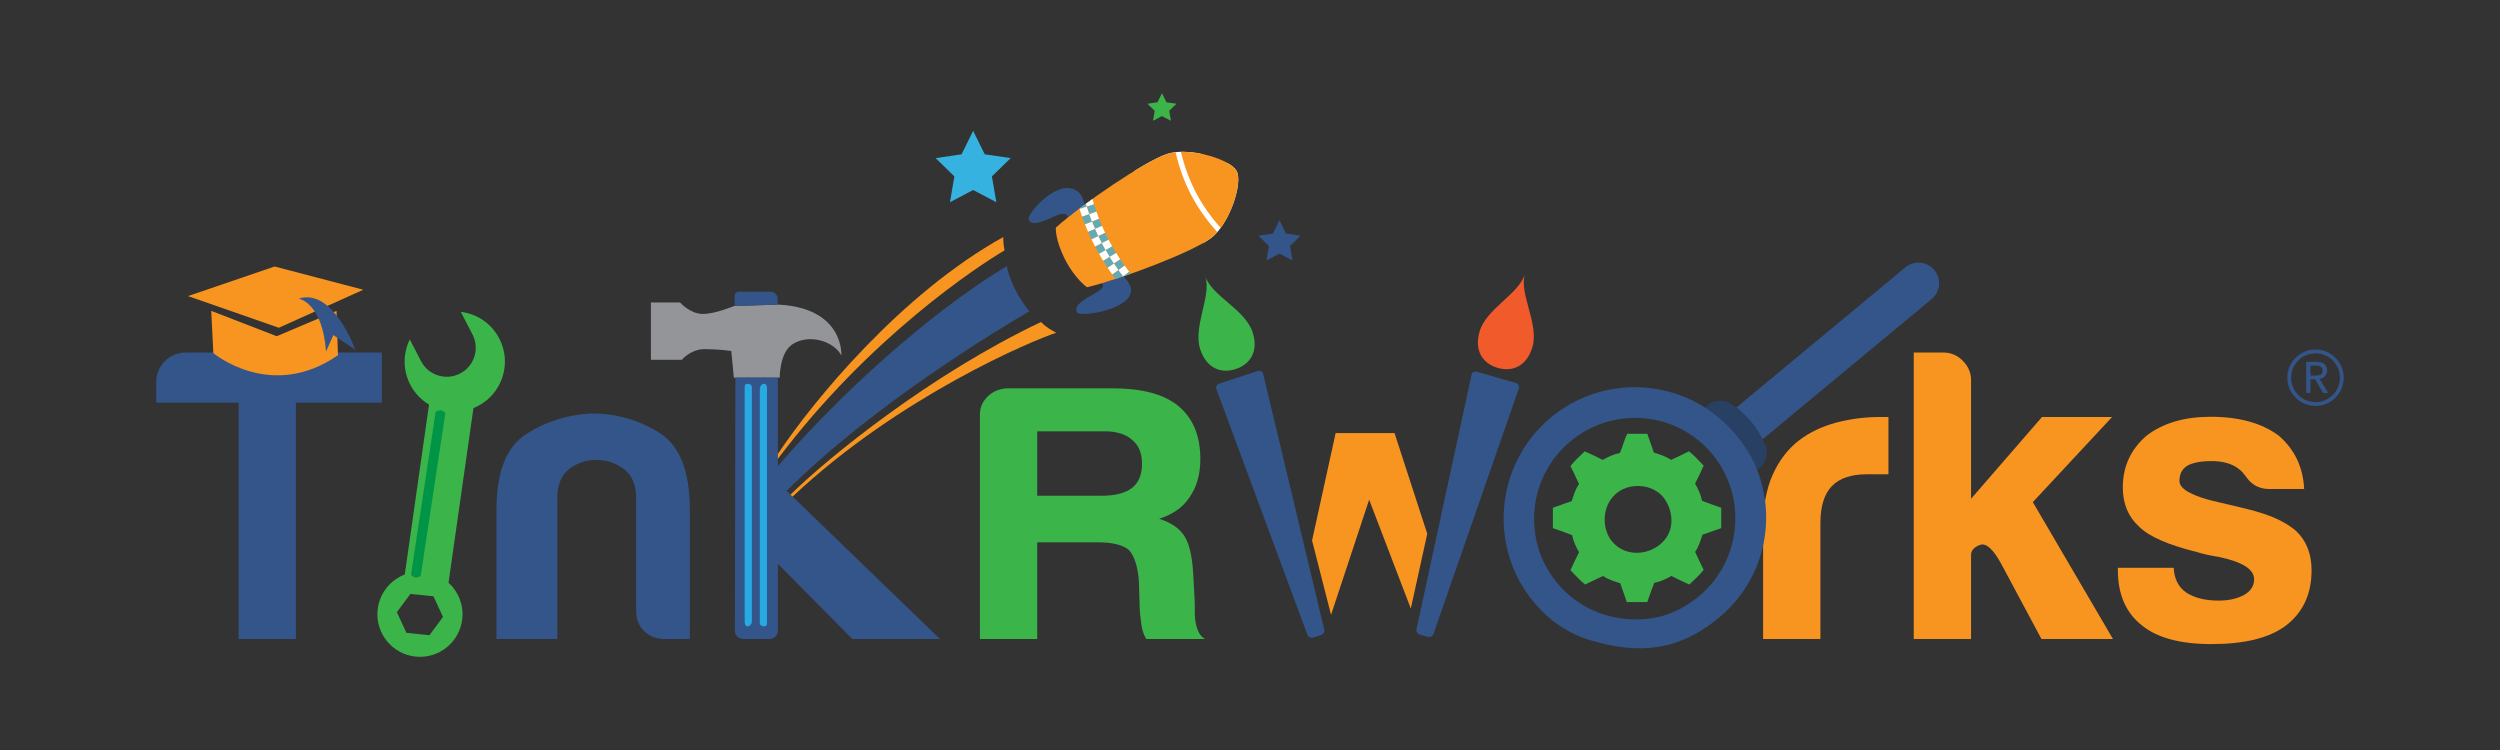 <?xml version="1.0" encoding="UTF-8"?><svg id="uuid-59d8c1f4-1c83-44cd-98c9-7dfe286f67c0" xmlns="http://www.w3.org/2000/svg" xmlns:xlink="http://www.w3.org/1999/xlink" viewBox="0 0 2000 600"><rect x="0" y="0" width="2000" height="600" fill="#333333" stroke="none"/><defs><clipPath id="uuid-5d7dd487-2fad-4b58-b0e7-5d365a211565"><path d="M933.514,123.188c-17.441,5.857-66.665,39.137-88.825,58.857,0,0-.968,9.586,7.797,26.358,7.886,15.102,17.148,21.392,17.148,21.392,28.837-6.918,84.3-28.274,99.07-39.251,14.769-10.963,25.748-43.911,20.662-53.643-2.385-4.559-10.983-9.15-21.24-12.132-7.055-2.051-14.899-3.344-22.042-3.343-4.612 0-8.935.541-12.569,1.761" fill="none" stroke-width="0"/></clipPath></defs><path d="M190.893,511.205v-189.085h-65.893v-16.436c0-6.575,2.304-12.163,6.918-16.768,4.608-4.602,10.21-6.905,16.795-6.905h156.777v40.109h-68.758v189.085h-45.839Z" fill="#33558a" stroke-width="0"/><path d="M551.874,511.205h-19.931c-6.775,0-12.316-2.091-16.601-6.303-4.302-4.203-6.442-9.62-6.442-16.259v-90.219c0-10.612-3.281-18.347-9.828-23.217-6.556-4.862-13.89-7.3-22.024-7.3s-15.363,2.438-21.688,7.3c-6.336,4.87-9.489,12.606-9.489,23.217v112.781h-48.704v-103.493c0-30.073,7.888-50.192,23.671-60.371,15.775-10.171,33.227-15.691,52.348-16.582,19.557,0,37.558,5.088,54.016,15.253,16.438,10.182,24.671,30.751,24.671,61.7v103.493h0Z" fill="#33558a" stroke-width="0"/><path d="M783.934,511.205v-179.559c0-5.829,2.221-10.784,6.657-14.867,4.442-4.078,9.835-6.119,16.178-6.119h83.097c23.672,0,41.228,4.664,52.648,13.993,11.829,9.717,17.76,23.902,17.76,42.556,0,12.44-2.969,22.737-8.883,30.896-5.074,7.781-13.112,13.409-24.1,16.909,9.717,3.117,16.492,7.779,20.297,13.99,3.803,5.832,6.124,15.744,6.976,29.734l1.266,23.902v7.577c0,2.729.207,5.248.639,7.58,1.269,6.996,3.806,11.468,7.611,13.409h-47.136c-2.167-3.844-3.455-7.879-3.883-12.119-.864-6.153-1.291-10.393-1.291-12.702l-.641-21.361c-.87-11.543-3.452-19.815-7.748-24.824-4.744-4.223-13.135-6.347-25.184-6.347h-48.424v77.353h-45.839l-0-0ZM829.772,396.608h51.163c11.092,0,19.308-2.074,24.655-6.231,5.334-4.151,8.017-10.572,8.017-19.268,0-8.688-2.684-15.106-8.017-19.271-4.931-4.534-12.33-6.798-22.192-6.798h-53.626v51.569h0v0Z" fill="#3bb54a" stroke-width="0"/><polygon points="1115.619 346.441 1068.52 346.441 1049.654 432.405 1064.836 491.884 1095.321 399.774 1128.65 486.823 1141.797 427.003 1115.619 346.441 1115.619 346.441" fill="#f79520" stroke-width="0"/><path d="M1410.488,511.205v-89.178c0-16.789,2.561-30.877,7.687-42.291,5.121-11.395,12.136-20.546,21.056-27.432,8.461-6.46,18.383-11.191,29.751-14.205,11.36-3.008,23.062-4.519,35.095-4.519h6.683v45.839h-17.104c-12.667,0-22.053,3.155-28.158,9.459-6.12,6.313-9.171,16.222-9.171,29.741v92.587h-45.839l-0-0Z" fill="#f79520" stroke-width="0"/><path d="M1576.844,333.982v65.033l56.761-65.436h56.092l-63.437,68.112,64.106,109.514h-57.205l-32.086-59.964c-6.544-11.995-12.223-17.091-17.025-15.324-4.81,1.778-7.206,4.448-7.206,7.996v67.292h-45.839v-229.194h23.577c6.106,0,11.346,2.227,15.718,6.664,4.355,4.445,6.544,9.555,6.544,15.324v29.984h0l-0-0Z" fill="#f79520" stroke-width="0"/><path d="M1694.306,454.22h44.645c.428,8.761,3.711,15.328,9.847,19.694,6.567,4.383,15.317,6.569,26.261,6.569,7.882,0,14.659-1.531,20.355-4.599,5.248-3.059,7.879-7.221,7.879-12.47,0-7.885-9.192-13.791-27.57-17.732-7.885-1.31-13.791-2.626-17.732-3.935-23.207-5.682-38.736-12.478-46.615-20.352-8.761-7.879-13.13-18.39-13.13-31.514,0-16.629,6.34-30.42,19.039-41.367,13.13-10.062,30.204-15.098,51.211-15.098,22.75,0,40.922,5.036,54.494,15.098,12.685,10.947,19.47,25.174,20.349,42.676h-28.231c-6.358,0-12.152-2.462-16.317-7.303-2.164-2.516-3.778-5.299-6.289-7.544-6.478-5.79-14.876-7.475-23.351-7.475-8.758,0-15.325,1.313-19.694,3.938-3.938,2.628-5.911,6.569-5.911,11.817-0,5.378,6.21,8.66,10.375,10.588,9.467,4.384,19.954,6.291,30.037,8.702,18.019,4.309,38.241,8.389,52.817,20.758,8.31,7.876,12.478,18.384,12.478,31.517,0,19.266-7.009,34.137-21.015,44.644-13.13,9.634-32.824,14.443-59.087,14.443-24.951,0-43.553-5.03-55.804-15.104-12.702-10.06-19.039-24.718-19.039-43.984,0,0,0-1.97 0-1.971Z" fill="#f79520" stroke-width="0"/><path d="M1547.478,216.075c-5.807-7.01-16.201-7.979-23.209-2.166l-134.122,111.222c-.381.324-.736.659-1.094 1,8.764,6.744,15.949,15.408,20.957,25.26.401-.278.799-.559,1.18-.885l134.119-111.219c7.013-5.816,7.973-16.204,2.169-23.212" fill="#33558a" stroke-width="0"/><path d="M1383.937,322.522c-4.999-3.2-13.081-2.192-17.488,1.467l-2.447,2.028c9.274,5.87,17.631,13.187,24.704,21.713,7.245,8.738,12.815,18.304,16.78,28.311.745-.622,1.538-1.278,2.444-2.034,4.403-3.653,6.902-11.408,4.67-16.917-.776-1.939-1.653-3.839-2.587-5.698-5.008-9.85-12.196-18.519-20.957-25.263-1.65-1.266-3.352-2.475-5.12-3.607" fill="#284063" stroke-width="0"/><path d="M1388.707,347.733c-7.071-8.526-15.431-15.846-24.704-21.716-6.177-3.916-12.752-7.2-19.648-9.741-16.7-6.171-34.835-8.022-52.434-5.332-18.745,2.865-36.419,10.781-51.09,22.948-44.578,36.966-50.775,103.249-13.809,147.828,11.781,14.207,26.927,24.833,44.489,30.217,38.946,11.935,71.116,9.139,103.521-17.654,35.886-29.669,46.796-77.743,30.534-118.809-3.965-10.007-9.615-19.006-16.86-27.741M1319.837,494.859h0c-28.446,3.472-55.875-6.466-74.093-28.44-28.351-34.179-23.51-85.063,10.666-113.408,11.253-9.334,24.813-15.537,39.181-17.728,28.26-4.32,56.018,6.068,74.23,28.042,28.346,34.179,23.481,85.361-10.695,113.7-11.256,9.334-25.125,16.092-39.29,17.834" fill="#33558a" stroke-width="0"/><path d="M1317.818,347.01c1.645,5.11,3.636,9.868,5.227,15.036,4.956,1.577,9.965,3.11,13.727,5.884,4.859-2.228,9.657-4.51,14.381-6.86,4.381,3.347,7.926,7.54,11.765,11.436-2.177,4.904-4.462,9.694-6.861,14.381,2.339,4.087,4.487,8.366,5.555,13.724,4.961,2.008,10.194,3.747,15.361,5.558v16.34c-5.107,1.645-9.871,3.639-15.038,5.23-1.574,4.955-3.105,9.968-5.878,13.724,2.225,4.855,4.504,9.654,6.861,14.381-3.35,4.387-7.541,7.926-11.436,11.765-4.91-2.176-9.697-4.461-14.381-6.863-4.09,2.336-8.375,4.484-13.727,5.555-2.005,4.967-3.748,10.196-5.555,15.363h-16.343c-1.642-5.112-3.639-9.871-5.227-15.035-4.958-1.582-9.965-3.108-13.724-5.884-4.859,2.228-9.66,4.507-14.384,6.863-4.384-3.347-7.926-7.543-11.768-11.439,2.179-4.904,4.47-9.697,6.866-14.378-2.339-4.09-4.49-8.369-5.555-13.732-4.964-1.999-10.2-3.744-15.361-5.55v-16.34c5.104-1.651,9.868-3.642,15.035-5.23,1.577-4.958,3.105-9.965,5.881-13.727-2.225-4.855-4.507-9.654-6.866-14.381,3.356-4.384,7.543-7.923,11.439-11.762,4.907,2.174,9.703,4.464,14.384,6.86,4.087-2.342,8.369-4.487,13.724-5.555,2.199-4.891,3.487-10.68,5.887-15.364h16.012l0-0ZM1288.938,399.156c-7.377,9.801-7.137,26.4,2.295,35.731,14.081,13.935,37.445,6.475,43.925-8.526,5.068-11.729-.404-24.713-5.899-30.153-4.67-4.627-12.643-8.414-22.619-7.211-8.119.974-13.855,5.048-17.702,10.159" fill="#3bb54a" stroke-width="0"/><path d="M622.063,243.688c-.327-.029-34.927,1.165-34.927,1.165-.061,0-14.714,6.293-24.88,6.293-10.187,0-18.222-9.158-18.222-9.158h-23.302v45.839h24.803s6.946-8.528,18.133-8.528c11.193,0,21.372,1.483,21.372,1.483l2.023,21.163.009.206h36.697s-.151-19.588,9.801-26.466c12.52-8.666,32.741-3.616,39.53,8.659,0,0,2.414-37.715-49.821-40.619" fill="#939598" stroke-width="0"/><path d="M602.235,497.937c0,1.743-1.561,3.779-3.319,3.779h-.159c-1.755,0-2.251-2.037-2.251-3.779v-185.532c0-1.737.496-2.639,2.251-2.639h.159c1.758,0,3.319.902,3.319,2.639v185.532h0Z" fill="#26a9e1" stroke-width="0"/><path d="M613.695,497.867c.376,1.733-1.033,3.759-2.764,3.849h-.16c-1.733-.09-3.773-2.116-2.806-3.849v-184.527c-.967-1.728,1.072-2.624,2.806-3.575h.16c1.73.95,3.14,1.847,2.764,3.575v184.527h0Z" fill="#26a9e1" stroke-width="0"/><path d="M399.44,270.836c-6.334-12.245-18.098-19.845-30.821-21.395l-0.0 0,9.383,18.138c5.882,11.377,1.432,25.363-9.944,31.248-11.377,5.882-25.36,1.424-31.248-9.939l-8.973-17.35c-5.418,11.036-5.724,24.398.355,36.147,3.557,6.879,8.833,12.288,15.027,15.987l-19.399,135.929c-11.613,4.447-20.365,15.103-21.727,28.319-1.922,18.708,11.683,35.431,30.385,37.353,18.705,1.928,35.433-11.669,37.359-30.38,1.154-11.208-3.27-21.701-11.022-28.73l19.935-139.679c1.178-.474,2.345-1.002,3.496-1.597,19.674-10.182,27.374-34.379,17.195-54.05ZM343.562,508.178l-18.447-1.902-7.621-16.531,10.827-14.634,18.45,1.897,7.621,16.536-10.829,14.634Z" fill="#3bb54a" stroke-width="0"/><path d="M336.66,460.141c-.129,1.255-2.693,2.017-4.126,1.874-1.438-.152-3.796-1.421-3.664-2.676l19.565-129.237c.129-1.252,2.69-2.02,4.128-1.871,1.435.146,3.787,1.421,3.658,2.673l-19.562,129.237h0l0-0Z" fill="#009447" stroke-width="0"/><path d="M1059.432,503.75l-48.973-204.946c-.504-1.719-2.561-2.575-4.581-1.911l-30.302,9.936c-2.02.662-3.172,2.578-2.558,4.252l73.036,197.059c.607,1.676,2.762,2.507,4.776,1.848l5.842-1.92c2.014-.659,3.263-2.601,2.762-4.317" fill="#33558a" stroke-width="0"/><path d="M988.557,295.241c-11.56,3.787-23.295-.355-28.374-15.82-5.973-18.207,9.205-42.613,4.051-58.327,5.154,15.714,31.841,26.392,37.811,44.595,5.074,15.465-1.931,25.756-13.488,29.552" fill="#3bb54a" stroke-width="0"/><path d="M1133.156,503.486l44.149-203.943c.441-1.736,2.47-2.664,4.509-2.074l30.64,8.855c2.04.585,3.26,2.464,2.707,4.154l-68.475,196.919c-.553,1.696-2.673,2.601-4.71,2.014l-5.905-1.707c-2.04-.59-3.352-2.484-2.916-4.217" fill="#33558a" stroke-width="0"/><path d="M1198.181,294.313c11.683,3.375,23.269-1.181,27.79-16.82,5.323-18.404-10.712-42.255-6.122-58.147-4.59,15.892-30.884,27.506-36.201,45.916-4.518,15.631,2.848,25.67,14.534,29.05" fill="#f15a2b" stroke-width="0"/><polygon points="778.52 104.66 787.799 123.46 808.544 126.477 793.535 141.108 797.076 161.775 778.52 152.02 759.964 161.775 763.505 141.108 748.493 126.477 769.24 123.46 778.52 104.66 778.52 104.66" fill="#35b2e0" stroke-width="0"/><polygon points="1023.586 176.261 1028.806 186.839 1040.477 188.532 1032.032 196.763 1034.026 208.391 1023.586 202.902 1013.146 208.391 1015.14 196.763 1006.694 188.532 1018.369 186.839 1023.586 176.261 1023.586 176.261" fill="#33558a" stroke-width="0"/><polygon points="929.573 74.545 933.16 81.819 941.188 82.982 935.378 88.641 936.75 96.634 929.573 92.861 922.397 96.634 923.769 88.641 917.959 82.982 925.986 81.819 929.573 74.545 929.573 74.545" fill="#3bb54a" stroke-width="0"/><polygon points="150.403 236.86 223.052 262.208 290.636 231.792 219.674 213.207 150.403 236.86 150.403 236.86" fill="#f79520" stroke-width="0"/><path d="M168.987,248.69l1.687,33.789s46.183,38.86,99.685,1.69l-1.123-35.479-47.876,20.275-52.374-20.275h0l0.0 0Z" fill="#f79520" stroke-width="0"/><path d="M238.944,238.892s18.972,2.919,21.891,42.324l5.839-13.136,17.513,11.677s-17.513-49.623-45.243-40.865" fill="#33558a" stroke-width="0"/><path d="M622.063,243.688v-4.843c0-3.011-2.441-5.452-5.452-5.452h-25.667c-1.801,0-3.26,1.46-3.26,3.26v8.199s31.515-1.197,34.379-1.165Z" fill="#33558a" stroke-width="0"/><path d="M629.273,392.712c68.814-68.591,168.547-128.792,194.284-143.706-.293.17-4.099-5.356-4.454-5.851-1.593-2.226-3.078-4.528-4.451-6.896-2.745-4.736-5.04-9.733-6.837-14.903-.582-1.675-1.256-3.416-1.613-5.156-.073-.355-.866-3.276-.649-3.407-62.434,37.591-135.312,104.024-183.265,160.186v-70.913l-33.973.032-.406,202.435c0,3.67,3.003,6.673,6.673,6.673h21.092c3.638,0,6.615-2.977,6.615-6.615v-53.548l59.56,60.164h70.15l-118.477-114.454-.399-.38-3.849-3.66Z" fill="#33558a" stroke-width="0"/><path d="M802.631,189.625c-81.849,45.474-151.838,130.873-180.336,173.49v4.01c73.228-97.432,160.337-154.431,181.31-166.809-1.072-5.845-1.031-9.497-.974-10.691Z" fill="#f79520" stroke-width="0"/><path d="M832.822,257.604c-88.404,41.847-170.173,108.355-200.41,138.092l1.663,1.581c85.228-80.23,192.61-125.244,210.946-131.073-.795-.566-7.213-3.346-12.199-8.599Z" fill="#f79520" stroke-width="0"/><path d="M1852.418,324.757c-12.45,0-22.579-10.13-22.579-22.582,0-12.451,10.129-22.582,22.579-22.582,12.452,0,22.582,10.13,22.582,22.582,0,12.452-10.13,22.582-22.582,22.582ZM1852.418,282.639c-10.77,0-19.533,8.763-19.533,19.536s8.762,19.536,19.533,19.536c10.772,0,19.536-8.764,19.536-19.536s-8.764-19.536-19.536-19.536Z" fill="#345589" stroke-width="0"/><path d="M1844.978,289.517h8.742c1.591,0,2.9.217,3.932.65,1.029.433,1.841.983,2.439,1.649.595.668,1.011,1.417,1.246,2.247.232.831.351,1.633.351,2.405,0,.796-.14,1.562-.422,2.299-.28.738-.684,1.404-1.211,2-.526.598-1.172,1.101-1.93,1.51-.761.41-1.609.662-2.546.756l7.055,11.339h-4.212l-6.318-10.952h-3.757v10.952h-3.37v-24.855ZM1848.348,300.471h4.423c.654,0,1.306-.054,1.948-.158.642-.106,1.217-.299,1.719-.58s.907-.684,1.214-1.211c.303-.526.455-1.212.455-2.054,0-.843-.152-1.527-.455-2.054-.306-.526-.711-.93-1.214-1.211s-1.077-.474-1.719-.58-1.294-.158-1.948-.158h-4.423v8.004Z" fill="#345589" stroke-width="0"/><path d="M601.487,497.254c0,1.762-1.567,3.82-3.331,3.82h-.16c-1.762,0-2.259-2.059-2.259-3.82v-187.538c0-1.756.498-2.667,2.259-2.667h.16c1.764,0,3.331.911,3.331,2.667v187.538Z" fill="#27aae1" stroke-width="0"/><path d="M607.86,310.869c0-1.762,1.567-3.82,3.331-3.82h.16c1.762,0,2.259,2.059,2.259,3.82v187.538c0,1.756-.498,2.667-2.259,2.667h-.16c-1.764,0-3.331-.911-3.331-2.667v-187.538Z" fill="#27aae1" stroke-width="0"/><path d="M822.927,175.794c2.777,5.315,11.028,1.683,21.14-2.921,10.117-4.604,10.315,1.038,10.315,1.038l13.386-10.27c-2.184-8.859-5.631-11.43-10.284-12.781-14.677-4.269-36.667,20.901-34.557,24.935l0-0Z" fill="#33558a" stroke-width="0"/><path d="M881.23,226.671s4.821,2.321-4.867,7.755c-9.703,5.436-17.511,9.938-14.868,15.327,2.648,5.383,62.543-5.111,37.066-28.617l-17.331,5.535Z" fill="#33558a" stroke-width="0"/><g clip-path="url(#uuid-5d7dd487-2fad-4b58-b0e7-5d365a211565)"><rect x="904.354" y="121.069" width="90.182" height="66.781" transform="translate(108.052 -311.76) rotate(19.751)" fill="#fff" stroke-width="0"/><path d="M940.452,121.735c-2.489.277-4.833.745-6.938,1.452l-0.0 0c-17.438,5.857-66.665,39.139-88.828,58.86,0,0-.965,9.586,7.799,26.352,7.886,15.105,17.149,21.395,17.149,21.395,28.837-6.918,84.3-28.273,99.069-39.248,1.782-1.323,3.506-2.971,5.156-4.854-17.183-19.075-27.568-38.96-33.408-63.957Z" fill="#f79520" stroke-width="0"/><path d="M989.366,136.9c-2.38-4.559-10.982-9.15-21.24-12.132-7.513-2.184-15.907-3.496-23.41-3.315,5.83,23.886,15.534,42.475,31.818,60.902,10.493-14.316,16.964-37.545,12.832-45.454Z" fill="#f79520" stroke-width="0"/><path d="M867.637,159.239c-.672-2.458-.981-3.692-1.559-6.171,2.358-.555,3.535-.829,5.893-1.381.561,2.397.867,3.587,1.51,5.952-2.338.639-3.506.958-5.844,1.6" fill="#64aab4" stroke-width="0"/><path d="M861.799,160.827c-.692-2.54-1.022-3.812-1.621-6.378,2.353-.558,3.538-.835,5.896-1.381.581,2.481.891,3.713,1.562,6.171-2.341.637-3.506.955-5.838,1.589" fill="#fff" stroke-width="0"/><path d="M867.637,159.239c.672,2.452,1.028,3.675,1.784,6.098-2.318.721-3.474,1.08-5.785,1.799-.782-2.504-1.148-3.768-1.837-6.308,2.329-.634,3.497-.952,5.838-1.589" fill="#64aab4" stroke-width="0"/><path d="M873.478,157.638c.651,2.37.99,3.549,1.726,5.888-2.32.727-3.476,1.092-5.785,1.813-.753-2.423-1.11-3.646-1.784-6.101,2.335-.639,3.506-.961,5.844-1.6" fill="#fff" stroke-width="0"/><path d="M871.415,171.352c-.844-2.388-1.241-3.593-1.997-6.013,2.312-.724,3.465-1.089,5.785-1.813.727,2.347,1.11,3.509,1.924,5.815-2.291.809-3.427,1.209-5.712,2.012" fill="#64aab4" stroke-width="0"/><path d="M865.7,173.366c-.867-2.475-1.282-3.722-2.062-6.232,2.309-.715,3.468-1.075,5.783-1.796.756,2.423,1.153,3.628,1.994,6.013-2.288.809-3.427,1.212-5.715,2.015" fill="#fff" stroke-width="0"/><path d="M871.415,171.352c.841,2.397,1.288,3.587,2.207,5.943-2.259.885-3.386,1.328-5.636,2.207-.963-2.437-1.416-3.666-2.286-6.139,2.286-.8,3.424-1.206,5.715-2.012" fill="#64aab4" stroke-width="0"/><path d="M877.128,169.342c.806,2.309,1.241,3.462,2.131,5.736-2.259.891-3.383,1.329-5.636,2.216-.92-2.356-1.366-3.547-2.21-5.943,2.288-.8,3.424-1.203,5.715-2.009" fill="#fff" stroke-width="0"/><path d="M876.037,183.138c-1.001-2.315-1.483-3.488-2.415-5.844,2.253-.888,3.38-1.329,5.636-2.216.896,2.277,1.361,3.406,2.33,5.645-2.221.972-3.328,1.454-5.552,2.415" fill="#64aab4" stroke-width="0"/><path d="M870.482,185.549c-1.042-2.397-1.547-3.605-2.496-6.045,2.25-.879,3.38-1.326,5.636-2.207.929,2.353,1.41,3.526,2.412,5.841-2.218.966-3.333,1.451-5.552,2.412" fill="#fff" stroke-width="0"/><path d="M876.037,183.138c1.01,2.32,1.539,3.476,2.625,5.756-2.189,1.042-3.281,1.568-5.467,2.61-1.124-2.359-1.67-3.552-2.71-5.955,2.218-.964,3.334-1.448,5.552-2.412" fill="#64aab4" stroke-width="0"/><path d="M881.589,180.726c.975,2.239,1.486,3.351,2.537,5.555-2.189,1.048-3.284,1.571-5.467,2.613-1.086-2.28-1.615-3.433-2.622-5.756,2.224-.964,3.331-1.445,5.552-2.412" fill="#fff" stroke-width="0"/><path d="M881.482,194.546c-1.174-2.245-1.734-3.369-2.823-5.651,2.186-1.045,3.278-1.568,5.467-2.613,1.054,2.204,1.597,3.293,2.727,5.458-2.148,1.124-3.228,1.682-5.371,2.806" fill="#64aab4" stroke-width="0"/><path d="M876.123,197.346c-1.22-2.312-1.801-3.482-2.928-5.844,2.186-1.037,3.275-1.565,5.467-2.61,1.089,2.286,1.647,3.412,2.823,5.654-2.151,1.124-3.225,1.685-5.362,2.8" fill="#fff" stroke-width="0"/><path d="M881.482,194.546c1.168,2.239,1.775,3.348,3.022,5.549-2.104,1.2-3.155,1.804-5.257,2.993-1.296-2.271-1.918-3.421-3.127-5.744,2.14-1.112,3.211-1.673,5.362-2.797" fill="#64aab4" stroke-width="0"/><path d="M886.853,191.739c1.127,2.169,1.714,3.237,2.925,5.359-2.11,1.203-3.167,1.798-5.275,2.998-1.247-2.204-1.854-3.313-3.022-5.552,2.145-1.124,3.22-1.682,5.371-2.806" fill="#fff" stroke-width="0"/><path d="M887.73,205.535c-1.328-2.16-1.974-3.243-3.226-5.438,2.108-1.2,3.164-1.798,5.275-3.001,1.203,2.128,1.828,3.179,3.106,5.26-2.055,1.264-3.091,1.906-5.155,3.179" fill="#64aab4" stroke-width="0"/><path d="M882.576,208.709c-1.366-2.224-2.038-3.348-3.328-5.622,2.102-1.191,3.15-1.796,5.26-2.99,1.247,2.192,1.898,3.278,3.223,5.438-2.061,1.27-3.088,1.906-5.155,3.174" fill="#fff" stroke-width="0"/><path d="M887.73,205.535c1.331,2.151,2.017,3.217,3.421,5.321-2.014,1.343-3.015,2.023-5.035,3.363-1.454-2.177-2.166-3.284-3.541-5.511,2.067-1.264,3.094-1.901,5.155-3.173" fill="#64aab4" stroke-width="0"/><path d="M892.888,202.354c1.288,2.075,1.947,3.106,3.302,5.143-2.014,1.343-3.021,2.009-5.035,3.357-1.407-2.107-2.09-3.17-3.422-5.321,2.064-1.27,3.1-1.912,5.155-3.179" fill="#fff" stroke-width="0"/><path d="M894.766,216.06c-1.48-2.055-2.204-3.1-3.614-5.204,2.014-1.349,3.021-2.017,5.038-3.363,1.361,2.04,2.055,3.044,3.489,5.029-1.961,1.413-2.945,2.125-4.912,3.538" fill="#64aab4" stroke-width="0"/><path d="M889.854,219.607c-1.533-2.128-2.28-3.211-3.737-5.388,2.02-1.343,3.021-2.017,5.038-3.363,1.407,2.107,2.128,3.149,3.611,5.204-1.967,1.419-2.951,2.128-4.912,3.547" fill="#fff" stroke-width="0"/><path d="M894.766,216.06c1.483,2.055,2.242,3.074,3.795,5.076-1.909,1.489-2.863,2.23-4.772,3.722-1.612-2.078-2.403-3.123-3.936-5.254,1.964-1.416,2.948-2.122,4.912-3.544" fill="#64aab4" stroke-width="0"/><path d="M899.682,212.519c1.431,1.991,2.166,2.966,3.667,4.901-1.915,1.486-2.866,2.228-4.784,3.716-1.556-2-2.312-3.021-3.795-5.079,1.964-1.41,2.951-2.117,4.912-3.538" fill="#fff" stroke-width="0"/><path d="M902.552,226.085c-1.629-1.95-2.426-2.942-3.988-4.942,1.918-1.495,2.869-2.233,4.787-3.722,1.5,1.935,2.277,2.887,3.851,4.772-1.856,1.556-2.788,2.333-4.65,3.891" fill="#64aab4" stroke-width="0"/><path d="M897.908,229.965c-1.684-2.017-2.514-3.036-4.119-5.108,1.912-1.492,2.863-2.236,4.775-3.722,1.559,2.008,2.359,2.998,3.988,4.947-1.856,1.55-2.782,2.333-4.644,3.883" fill="#fff" stroke-width="0"/><path d="M902.552,226.085c1.635,1.95,2.47,2.907,4.175,4.804-1.801,1.62-2.7,2.432-4.498,4.052-1.769-1.964-2.63-2.957-4.321-4.971,1.859-1.559,2.785-2.336,4.644-3.886" fill="#64aab4" stroke-width="0"/><path d="M907.202,222.195c1.571,1.883,2.376,2.811,4.026,4.641-1.804,1.623-2.697,2.435-4.501,4.055-1.705-1.9-2.543-2.855-4.175-4.804,1.859-1.562,2.793-2.338,4.65-3.892" fill="#fff" stroke-width="0"/></g></svg>